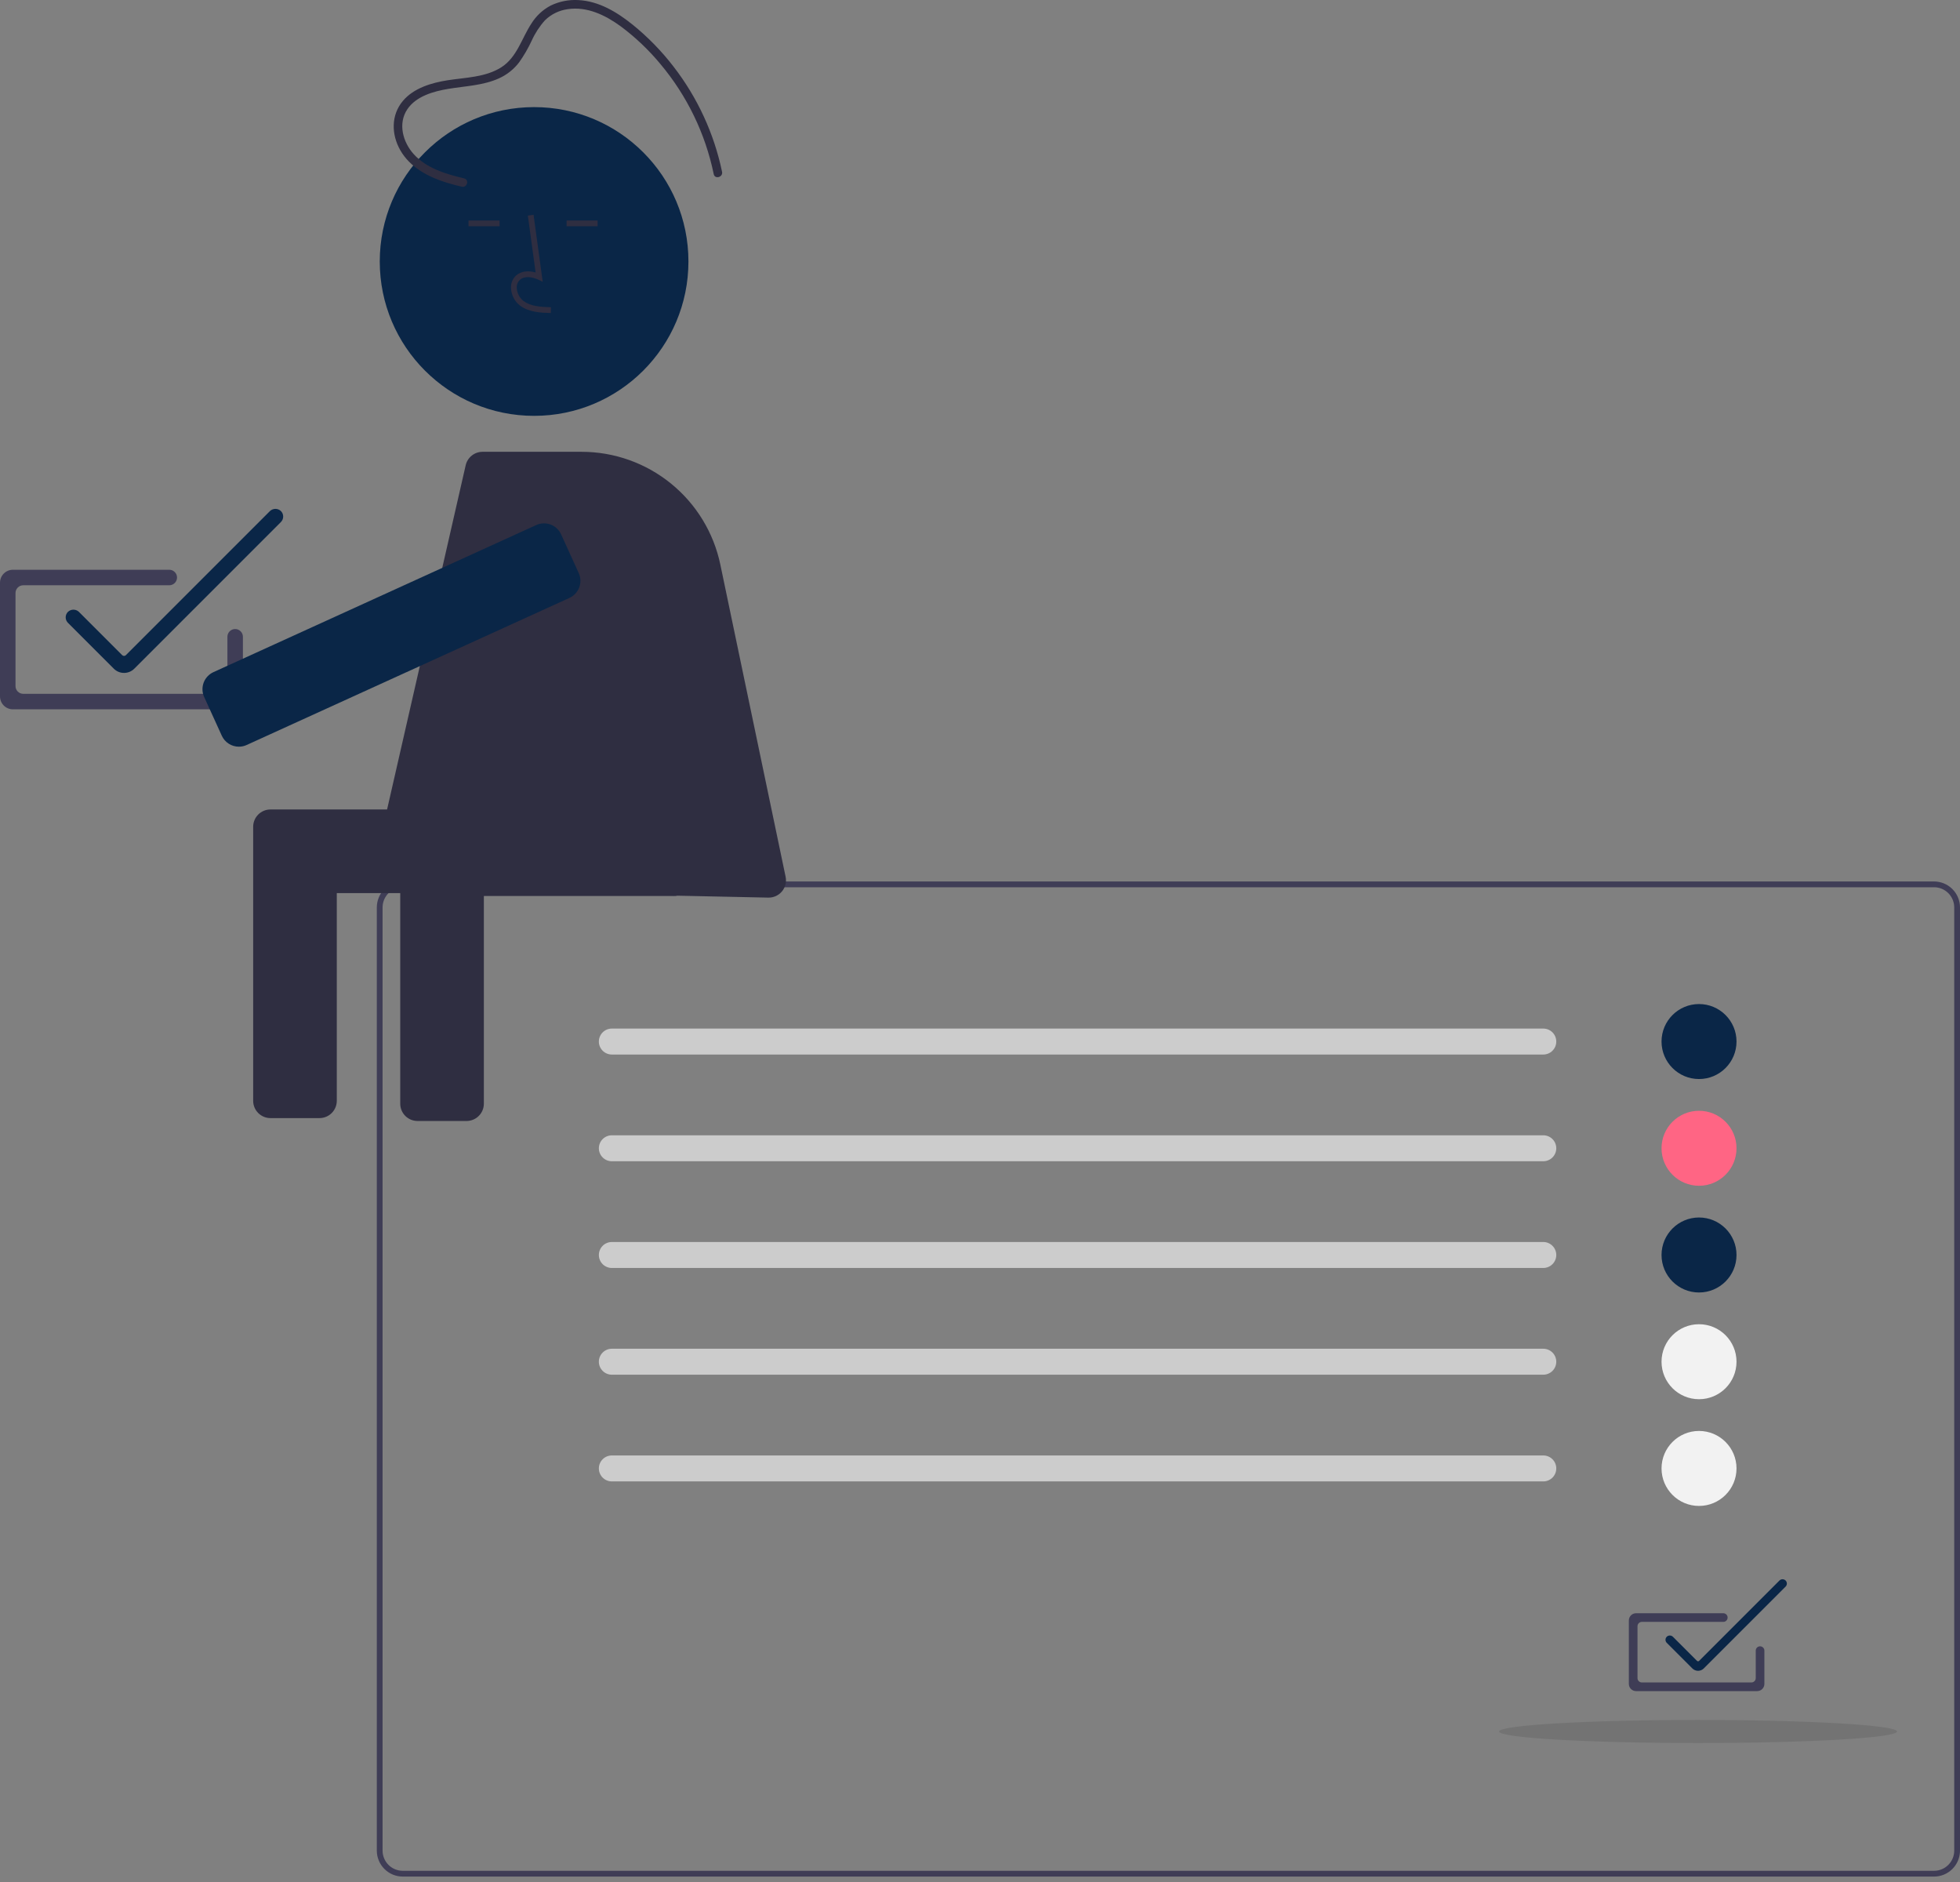 <svg width="350" height="336" viewBox="0 0 350 336" fill="none" xmlns="http://www.w3.org/2000/svg">
<rect x="0" y="0" width="350" height="336" fill="#808080" stroke="none"/>
<g clip-path="url(#clip0_769_5408)">
<path d="M345.365 335.032H71.922C70.694 335.031 69.515 334.542 68.647 333.673C67.778 332.804 67.289 331.626 67.288 330.397V162.006C67.289 160.777 67.778 159.599 68.647 158.73C69.515 157.861 70.694 157.372 71.922 157.371H345.365C346.594 157.372 347.772 157.861 348.641 158.73C349.51 159.599 349.999 160.777 350 162.006V330.397C349.999 331.626 349.51 332.804 348.641 333.673C347.772 334.542 346.594 335.031 345.365 335.032ZM71.922 158.401C70.966 158.402 70.05 158.782 69.374 159.458C68.699 160.134 68.319 161.05 68.317 162.006V330.397C68.319 331.353 68.699 332.269 69.374 332.945C70.05 333.621 70.966 334.001 71.922 334.002H345.365C346.321 334.001 347.237 333.621 347.913 332.945C348.589 332.269 348.969 331.353 348.97 330.397V162.006C348.969 161.05 348.589 160.134 347.913 159.458C347.237 158.782 346.321 158.402 345.365 158.401H71.922Z" fill="#3F3D56"/>
<path d="M313.781 301.92H292.153C291.812 301.919 291.485 301.783 291.243 301.542C291.002 301.301 290.866 300.973 290.866 300.632V289.303C290.866 288.962 291.002 288.634 291.243 288.393C291.485 288.152 291.812 288.016 292.153 288.016H307.731C307.935 288.016 308.132 288.097 308.277 288.242C308.422 288.387 308.503 288.583 308.503 288.788C308.503 288.993 308.422 289.189 308.277 289.334C308.132 289.479 307.935 289.561 307.731 289.561H293.183C292.978 289.561 292.782 289.642 292.637 289.787C292.492 289.932 292.411 290.128 292.411 290.333V299.602C292.411 299.807 292.492 300.003 292.637 300.148C292.782 300.293 292.978 300.374 293.183 300.375H312.751C312.956 300.374 313.153 300.293 313.297 300.148C313.442 300.003 313.524 299.807 313.524 299.602V294.692C313.524 294.487 313.605 294.291 313.75 294.146C313.895 294.001 314.091 293.92 314.296 293.92C314.501 293.92 314.698 294.001 314.843 294.146C314.987 294.291 315.069 294.487 315.069 294.692V300.632C315.068 300.973 314.933 301.301 314.691 301.542C314.45 301.783 314.123 301.919 313.781 301.92Z" fill="#3F3D56"/>
<path d="M275.589 188.269H109.257C108.642 188.269 108.053 188.025 107.618 187.591C107.184 187.156 106.939 186.567 106.939 185.952C106.939 185.337 107.184 184.748 107.618 184.313C108.053 183.879 108.642 183.635 109.257 183.635H275.589C276.203 183.635 276.793 183.879 277.227 184.313C277.662 184.748 277.906 185.337 277.906 185.952C277.906 186.567 277.662 187.156 277.227 187.591C276.793 188.025 276.203 188.269 275.589 188.269Z" fill="#CCCCCC"/>
<path d="M275.589 207.322H109.257C108.642 207.322 108.053 207.078 107.618 206.643C107.184 206.209 106.939 205.619 106.939 205.005C106.939 204.39 107.184 203.801 107.618 203.366C108.053 202.932 108.642 202.688 109.257 202.688H275.589C276.203 202.688 276.793 202.932 277.227 203.366C277.662 203.801 277.906 204.39 277.906 205.005C277.906 205.619 277.662 206.209 277.227 206.643C276.793 207.078 276.203 207.322 275.589 207.322Z" fill="#CCCCCC"/>
<path d="M275.589 226.375H109.257C108.642 226.375 108.053 226.131 107.618 225.696C107.184 225.262 106.939 224.672 106.939 224.058C106.939 223.443 107.184 222.854 107.618 222.419C108.053 221.984 108.642 221.74 109.257 221.74H275.589C276.203 221.74 276.793 221.984 277.227 222.419C277.662 222.854 277.906 223.443 277.906 224.058C277.906 224.672 277.662 225.262 277.227 225.696C276.793 226.131 276.203 226.375 275.589 226.375Z" fill="#CCCCCC"/>
<path d="M275.589 245.43H109.257C108.642 245.43 108.053 245.185 107.618 244.751C107.184 244.316 106.939 243.727 106.939 243.112C106.939 242.498 107.184 241.908 107.618 241.474C108.053 241.039 108.642 240.795 109.257 240.795H275.589C276.203 240.795 276.793 241.039 277.227 241.474C277.662 241.908 277.906 242.498 277.906 243.112C277.906 243.727 277.662 244.316 277.227 244.751C276.793 245.185 276.203 245.43 275.589 245.43Z" fill="#CCCCCC"/>
<path d="M275.589 264.482H109.257C108.642 264.482 108.053 264.238 107.618 263.804C107.184 263.369 106.939 262.78 106.939 262.165C106.939 261.55 107.184 260.961 107.618 260.526C108.053 260.092 108.642 259.848 109.257 259.848H275.589C276.203 259.848 276.793 260.092 277.227 260.526C277.662 260.961 277.906 261.55 277.906 262.165C277.906 262.78 277.662 263.369 277.227 263.804C276.793 264.238 276.203 264.482 275.589 264.482Z" fill="#CCCCCC"/>
<path d="M303.396 192.645C307.093 192.645 310.091 189.648 310.091 185.95C310.091 182.253 307.093 179.256 303.396 179.256C299.699 179.256 296.702 182.253 296.702 185.95C296.702 189.648 299.699 192.645 303.396 192.645Z" fill="#0A2647"/>
<path d="M303.396 211.699C307.093 211.699 310.091 208.702 310.091 205.005C310.091 201.308 307.093 198.311 303.396 198.311C299.699 198.311 296.702 201.308 296.702 205.005C296.702 208.702 299.699 211.699 303.396 211.699Z" fill="#FF6584"/>
<path d="M303.396 230.752C307.093 230.752 310.091 227.755 310.091 224.058C310.091 220.36 307.093 217.363 303.396 217.363C299.699 217.363 296.702 220.36 296.702 224.058C296.702 227.755 299.699 230.752 303.396 230.752Z" fill="#0A2647"/>
<path d="M303.396 249.807C307.093 249.807 310.091 246.81 310.091 243.112C310.091 239.415 307.093 236.418 303.396 236.418C299.699 236.418 296.702 239.415 296.702 243.112C296.702 246.81 299.699 249.807 303.396 249.807Z" fill="#F2F2F2"/>
<path d="M303.396 268.86C307.093 268.86 310.091 265.862 310.091 262.165C310.091 258.468 307.093 255.471 303.396 255.471C299.699 255.471 296.702 258.468 296.702 262.165C296.702 265.862 299.699 268.86 303.396 268.86Z" fill="#F2F2F2"/>
<path d="M303.225 298.294C303.035 298.294 302.847 298.257 302.672 298.184C302.497 298.112 302.337 298.005 302.203 297.871L297.636 293.304C297.491 293.159 297.41 292.963 297.41 292.758C297.41 292.553 297.491 292.357 297.636 292.212C297.783 292.071 297.979 291.993 298.182 291.993C298.385 291.993 298.581 292.071 298.728 292.212L303.043 296.526C303.092 296.573 303.157 296.6 303.225 296.6C303.293 296.6 303.358 296.573 303.407 296.526L317.764 282.17C317.911 282.03 318.106 281.951 318.31 281.951C318.513 281.951 318.709 282.03 318.856 282.17C319.001 282.315 319.082 282.511 319.082 282.716C319.082 282.921 319.001 283.117 318.856 283.262L304.247 297.871C304.113 298.005 303.953 298.112 303.778 298.184C303.603 298.257 303.415 298.294 303.225 298.294Z" fill="#0A2647"/>
<path opacity="0.1" d="M303.225 311.19C322.849 311.19 338.757 310.268 338.757 309.13C338.757 307.993 322.849 307.07 303.225 307.07C283.601 307.07 267.693 307.993 267.693 309.13C267.693 310.268 283.601 311.19 303.225 311.19Z" fill="black"/>
<path d="M41.069 126.639H2.307C1.696 126.639 1.109 126.395 0.676 125.963C0.244 125.53 0.001 124.944 0 124.332V104.028C0.001 103.416 0.244 102.83 0.676 102.397C1.109 101.965 1.696 101.721 2.307 101.721H30.225C30.407 101.72 30.588 101.756 30.756 101.825C30.924 101.895 31.077 101.997 31.206 102.125C31.335 102.254 31.437 102.407 31.507 102.575C31.576 102.743 31.612 102.923 31.612 103.105C31.612 103.287 31.576 103.467 31.507 103.635C31.437 103.804 31.335 103.956 31.206 104.085C31.077 104.213 30.924 104.315 30.756 104.385C30.588 104.454 30.407 104.49 30.225 104.489H4.153C3.786 104.49 3.434 104.636 3.175 104.895C2.915 105.155 2.769 105.507 2.769 105.874V122.486C2.769 122.853 2.915 123.205 3.175 123.465C3.434 123.724 3.786 123.87 4.153 123.871H39.224C39.591 123.87 39.943 123.724 40.202 123.465C40.462 123.205 40.608 122.853 40.608 122.486V113.686C40.608 113.319 40.754 112.967 41.013 112.707C41.273 112.448 41.625 112.302 41.992 112.302C42.359 112.302 42.712 112.448 42.971 112.707C43.231 112.967 43.377 113.319 43.377 113.686V124.332C43.376 124.944 43.133 125.53 42.7 125.963C42.268 126.395 41.681 126.639 41.069 126.639Z" fill="#3F3D56"/>
<path d="M22.15 120.138C21.81 120.139 21.473 120.073 21.159 119.943C20.845 119.813 20.559 119.622 20.319 119.381L12.133 111.196C11.873 110.936 11.728 110.584 11.728 110.217C11.728 109.85 11.873 109.498 12.133 109.238C12.397 108.987 12.747 108.846 13.112 108.846C13.476 108.846 13.827 108.987 14.091 109.238L21.823 116.971C21.911 117.055 22.028 117.102 22.149 117.102C22.271 117.102 22.388 117.055 22.476 116.971L48.206 91.242C48.47 90.99 48.82 90.85 49.185 90.85C49.549 90.85 49.9 90.99 50.164 91.242C50.423 91.501 50.569 91.853 50.569 92.221C50.569 92.588 50.423 92.94 50.163 93.199L23.981 119.381C23.741 119.622 23.455 119.813 23.141 119.943C22.827 120.072 22.49 120.139 22.15 120.138Z" fill="#0A2647"/>
<path d="M73.53 159.965H120.392C121.529 159.965 122.451 159.043 122.451 157.905V147.091C122.451 145.953 121.529 145.031 120.392 145.031H73.53C72.393 145.031 71.471 145.953 71.471 147.091V157.905C71.471 159.043 72.393 159.965 73.53 159.965Z" fill="#2F2E41"/>
<path d="M119.362 144.518H48.297C47.892 144.518 47.49 144.597 47.115 144.753C46.74 144.908 46.399 145.136 46.112 145.423C45.825 145.709 45.598 146.05 45.443 146.425C45.287 146.8 45.208 147.202 45.208 147.607V196.528C45.208 197.348 45.533 198.134 46.112 198.713C46.692 199.293 47.478 199.618 48.297 199.618H57.052C57.871 199.618 58.657 199.293 59.236 198.713C59.816 198.134 60.141 197.348 60.141 196.528V159.451H71.47V197.043C71.47 197.863 71.796 198.649 72.375 199.228C72.955 199.808 73.741 200.133 74.56 200.133H83.314C84.134 200.133 84.92 199.808 85.499 199.228C86.079 198.649 86.404 197.863 86.404 197.043V159.451H119.362C120.181 159.451 120.967 159.126 121.546 158.546C122.126 157.967 122.451 157.181 122.451 156.362V147.607C122.451 147.202 122.371 146.8 122.216 146.425C122.061 146.05 121.833 145.709 121.546 145.423C121.26 145.136 120.919 144.908 120.544 144.753C120.169 144.597 119.767 144.518 119.362 144.518Z" fill="#2F2E41"/>
<path d="M137.199 160.254L69.662 158.832C69.203 158.823 68.752 158.711 68.342 158.506C67.932 158.3 67.573 158.006 67.291 157.644C67.009 157.282 66.81 156.862 66.711 156.415C66.611 155.967 66.612 155.503 66.715 155.055L83.158 83.064C83.314 82.382 83.697 81.772 84.244 81.336C84.791 80.9 85.471 80.662 86.171 80.662H103.855C109.668 80.662 115.304 82.663 119.816 86.329C124.328 89.995 127.441 95.102 128.631 100.793L140.289 156.533C140.384 156.988 140.375 157.458 140.263 157.91C140.151 158.361 139.939 158.781 139.642 159.139C139.345 159.496 138.971 159.783 138.548 159.976C138.125 160.169 137.664 160.264 137.199 160.254Z" fill="#2F2E41"/>
<path d="M95.375 74.243C110.596 74.243 122.935 61.904 122.935 46.683C122.935 31.462 110.596 19.123 95.375 19.123C80.154 19.123 67.814 31.462 67.814 46.683C67.814 61.904 80.154 74.243 95.375 74.243Z" fill="#0A2647"/>
<path d="M82.871 31.843C79.655 31.084 76.182 30.063 73.887 27.531C71.934 25.375 71.018 22.047 72.749 19.491C74.329 17.157 77.447 16.301 80.07 15.863C83.12 15.355 86.254 15.28 89.116 13.982C90.521 13.347 91.747 12.374 92.686 11.15C93.557 9.927 94.313 8.626 94.944 7.263C95.543 5.935 96.342 4.707 97.314 3.623C98.42 2.54 99.846 1.844 101.38 1.638C104.832 1.113 108.11 2.709 110.827 4.69C113.457 6.647 115.844 8.912 117.935 11.436C122.685 17.096 125.954 23.847 127.45 31.083C127.651 32.056 129.14 31.644 128.939 30.672C127.509 23.825 124.539 17.393 120.253 11.864C118.13 9.108 115.692 6.609 112.988 4.42C110.189 2.165 106.957 0.199 103.275 0.013C101.572 -0.086 99.873 0.251 98.337 0.994C96.926 1.737 95.738 2.843 94.896 4.198C93.161 6.829 92.325 10.229 89.526 12.009C86.691 13.812 83.141 13.829 79.925 14.331C77.065 14.777 73.88 15.719 71.944 18.017C69.802 20.557 69.882 24.02 71.482 26.822C73.26 29.936 76.563 31.635 79.879 32.648C80.731 32.909 81.594 33.128 82.461 33.333C83.428 33.561 83.84 32.071 82.871 31.843Z" fill="#2F2E41"/>
<path d="M98.352 55.884C96.649 55.837 94.53 55.777 92.899 54.585C92.413 54.216 92.013 53.744 91.729 53.204C91.444 52.664 91.281 52.068 91.251 51.458C91.222 51.025 91.293 50.59 91.459 50.189C91.625 49.788 91.882 49.43 92.209 49.145C93.061 48.424 94.306 48.255 95.648 48.65L94.258 38.491L95.278 38.352L96.913 50.294L96.061 49.903C95.072 49.449 93.716 49.219 92.874 49.931C92.667 50.117 92.506 50.349 92.403 50.607C92.3 50.865 92.258 51.144 92.28 51.422C92.305 51.876 92.428 52.319 92.639 52.721C92.851 53.124 93.147 53.476 93.506 53.754C94.776 54.681 96.465 54.801 98.381 54.854L98.352 55.884Z" fill="#2F2E41"/>
<path d="M89.212 39.367H83.665V40.397H89.212V39.367Z" fill="#2F2E41"/>
<path d="M106.72 39.367H101.174V40.397H106.72V39.367Z" fill="#2F2E41"/>
<path d="M42.658 133.309C42.015 133.31 41.386 133.125 40.845 132.778C40.304 132.43 39.874 131.935 39.607 131.35L36.456 124.433C36.274 124.033 36.172 123.601 36.157 123.162C36.142 122.723 36.213 122.285 36.367 121.873C36.521 121.461 36.755 121.084 37.054 120.763C37.354 120.441 37.715 120.182 38.114 120L95.761 93.737C96.57 93.37 97.49 93.339 98.321 93.65C99.152 93.961 99.826 94.589 100.195 95.396L103.346 102.313C103.713 103.121 103.745 104.041 103.434 104.872C103.123 105.704 102.495 106.378 101.688 106.747L44.041 133.008C43.607 133.207 43.135 133.309 42.658 133.309Z" fill="#0A2647"/>
</g>
<defs>
<clipPath id="clip0_769_5408">
<rect width="350" height="335.032" fill="white"/>
</clipPath>
</defs>
</svg>
